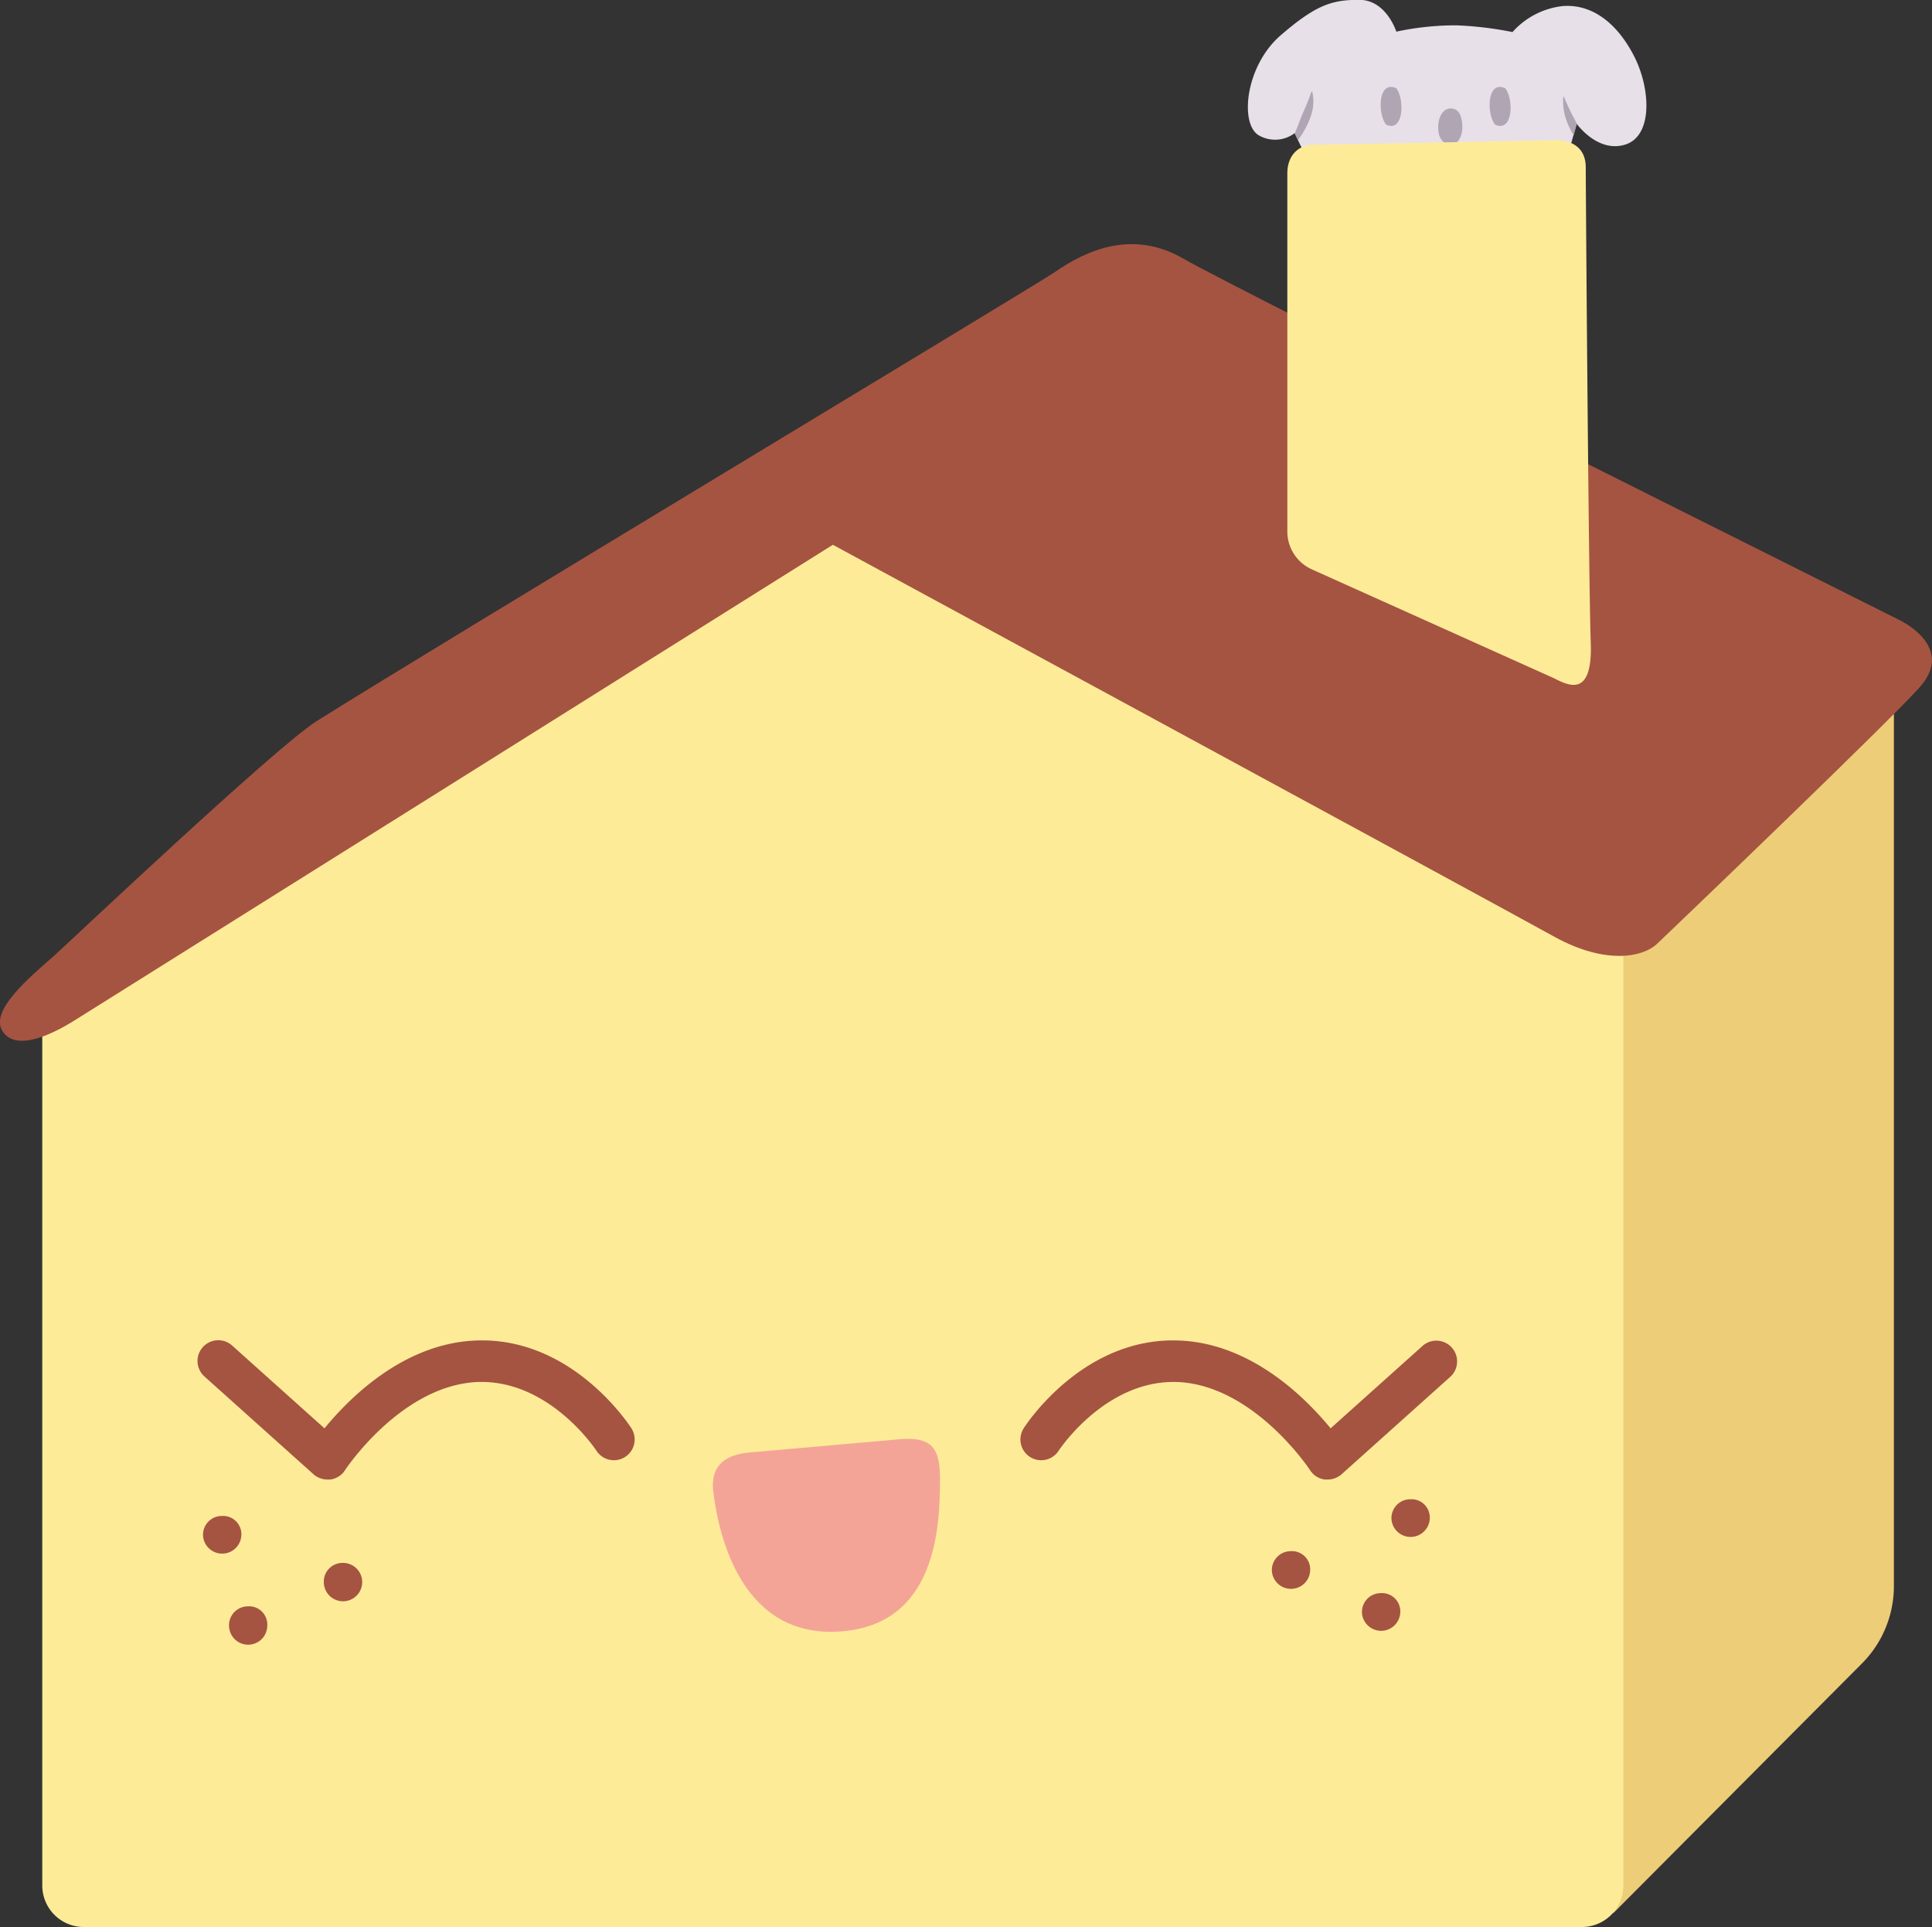 <svg id="Layer_1" data-name="Layer 1" xmlns="http://www.w3.org/2000/svg" viewBox="0 0 232.62 231.98"><rect x="0" y="0" width="232.62" height="231.98" fill="#333333" stroke="none"/><defs><style>.cls-1{fill:#edcd78;}.cls-2{fill:#feeb98;}.cls-3{fill:#a55441;}.cls-4{fill:#f4a497;}.cls-5{fill:#e7e0e9;}.cls-6{fill:#b0a5b3;}</style></defs><path class="cls-1" d="M408.8,384.21V495.63a13.18,13.18,0,0,1-3.85,9.3L375,535V409.26Z" transform="translate(-180.77 -304.68)"/><path class="cls-2" d="M376.23,409.26V531.65a5,5,0,0,1-5,5H190.86a5,5,0,0,1-5-5V424.29l95.19-60.83Z" transform="translate(-180.77 -304.68)"/><path class="cls-3" d="M340.61,482.78l-.33,0a2.46,2.46,0,0,1-1.77-1.12c-.06-.1-6.62-10-15.66-10.6-8.83-.53-14.55,8.16-14.61,8.25a2.5,2.5,0,0,1-4.21-2.7c.29-.46,7.33-11.27,19.12-10.54,8.53.52,14.92,7,17.83,10.55l11.09-9.94a2.5,2.5,0,0,1,3.34,3.72l-13.13,11.77A2.52,2.52,0,0,1,340.61,482.78Z" transform="translate(-180.77 -304.68)"/><path class="cls-3" d="M220.21,482.78l.33,0a2.46,2.46,0,0,0,1.77-1.12c.06-.1,6.62-10,15.66-10.6,8.83-.53,14.55,8.16,14.61,8.25a2.5,2.5,0,0,0,4.21-2.7c-.3-.46-7.34-11.27-19.12-10.54-8.53.52-14.92,7-17.83,10.55l-11.09-9.94a2.5,2.5,0,1,0-3.34,3.72l13.13,11.77A2.51,2.51,0,0,0,220.21,482.78Z" transform="translate(-180.77 -304.68)"/><path class="cls-3" d="M336.16,491.41a2.27,2.27,0,0,0-2.24,2.52,2.31,2.31,0,0,0,4.6-.23A2.19,2.19,0,0,0,336.16,491.41Z" transform="translate(-180.77 -304.68)"/><path class="cls-3" d="M350.55,485.16a2.26,2.26,0,0,0-2.23,2.52,2.31,2.31,0,0,0,4.6-.23A2.2,2.2,0,0,0,350.55,485.16Z" transform="translate(-180.77 -304.68)"/><path class="cls-3" d="M347,496.46a2.26,2.26,0,0,0-2.23,2.52,2.31,2.31,0,0,0,4.6-.23A2.2,2.2,0,0,0,347,496.46Z" transform="translate(-180.77 -304.68)"/><path class="cls-3" d="M207.46,487.17a2.26,2.26,0,0,0-2.23,2.52,2.31,2.31,0,0,0,4.6-.23A2.2,2.2,0,0,0,207.46,487.17Z" transform="translate(-180.77 -304.68)"/><path class="cls-3" d="M222,492.82a2.26,2.26,0,0,0-2.23,2.53,2.31,2.31,0,1,0,2.23-2.53Z" transform="translate(-180.77 -304.68)"/><path class="cls-3" d="M210.59,498.05a2.27,2.27,0,0,0-2.23,2.53,2.3,2.3,0,0,0,4.59-.23A2.19,2.19,0,0,0,210.59,498.05Z" transform="translate(-180.77 -304.68)"/><path class="cls-4" d="M271.18,479.51,288.36,478c4.84-.6,5.59,1.12,5.59,4.82,0,6-.58,17.52-12.11,18.26s-14.48-11-15.18-16.8C266.45,482.51,266.65,479.86,271.18,479.51Z" transform="translate(-180.77 -304.68)"/><path class="cls-3" d="M281.05,370.26s-88.63,55.6-91.44,57.34-7,3.66-8.55,1.19,3.29-6.47,6.21-9.05c1.44-1.27,26.69-25.16,31.65-28.27,15.08-9.46,86.12-52.18,88.8-54,3.82-2.65,9.39-5.23,15.58-1.63s84.42,42.57,86.27,43.53,6,3.88,2.37,8-30,29.36-31.67,30.94-6.15,2.54-12.32-.85C360.56,413.36,281.05,370.26,281.05,370.26Z" transform="translate(-180.77 -304.68)"/><path class="cls-5" d="M337.7,322.9l-1.05-2.19a3.91,3.91,0,0,1-4.4.21c-2.22-1.48-1.51-8.34,2.73-12s6.17-4.26,9.44-4.26,4.47,3.83,4.47,3.83a34.22,34.22,0,0,1,7.22-.76,42.64,42.64,0,0,1,6.77.81,9.52,9.52,0,0,1,6.05-3.13c3.7-.28,6.69,2.27,8.63,6.11s2.24,9.5-1.09,10.56-5.87-2.51-5.87-2.51l-.81,2.93Z" transform="translate(-180.77 -304.68)"/><path class="cls-6" d="M362,315.3c-2.18-1-2.27,3-1.24,4.37C362.94,320.72,363.07,316.6,362,315.3Z" transform="translate(-180.77 -304.68)"/><path class="cls-6" d="M348.88,315.3c-2.18-1-2.27,3-1.24,4.37C349.79,320.72,349.92,316.6,348.88,315.3Z" transform="translate(-180.77 -304.68)"/><path class="cls-6" d="M355.32,317.74c-.83.06-1.46,1.1-1.38,2.51s.9,1.89,1.65,1.84,1.32-1.13,1.25-2.26S356.49,317.67,355.32,317.74Z" transform="translate(-180.77 -304.68)"/><path class="cls-6" d="M338.77,315.71h-.1c-.3.9-.64,1.7-1,2.51s-.63,1.67-1,2.49l.4.84c.1-.15.21-.31.3-.46a10.14,10.14,0,0,0,1.26-2.53A5.3,5.3,0,0,0,338.77,315.71Z" transform="translate(-180.77 -304.68)"/><path class="cls-6" d="M370.39,319.11a29.83,29.83,0,0,1-1.32-2.79H369a6.57,6.57,0,0,0,.51,3.19,7.92,7.92,0,0,0,.74,1.45l.38-1.38.08.11C370.59,319.5,370.49,319.3,370.39,319.11Z" transform="translate(-180.77 -304.68)"/><path class="cls-2" d="M335.77,325.55v43.14a5,5,0,0,0,2.91,4.51l29.21,13.13c1.79.92,4.66,2.33,4.41-4.32s-.6-54.72-.6-57.18-1.79-3.32-3.77-3.28-27.43.57-29,.55S335.77,323.17,335.77,325.55Z" transform="translate(-180.77 -304.68)"/></svg>